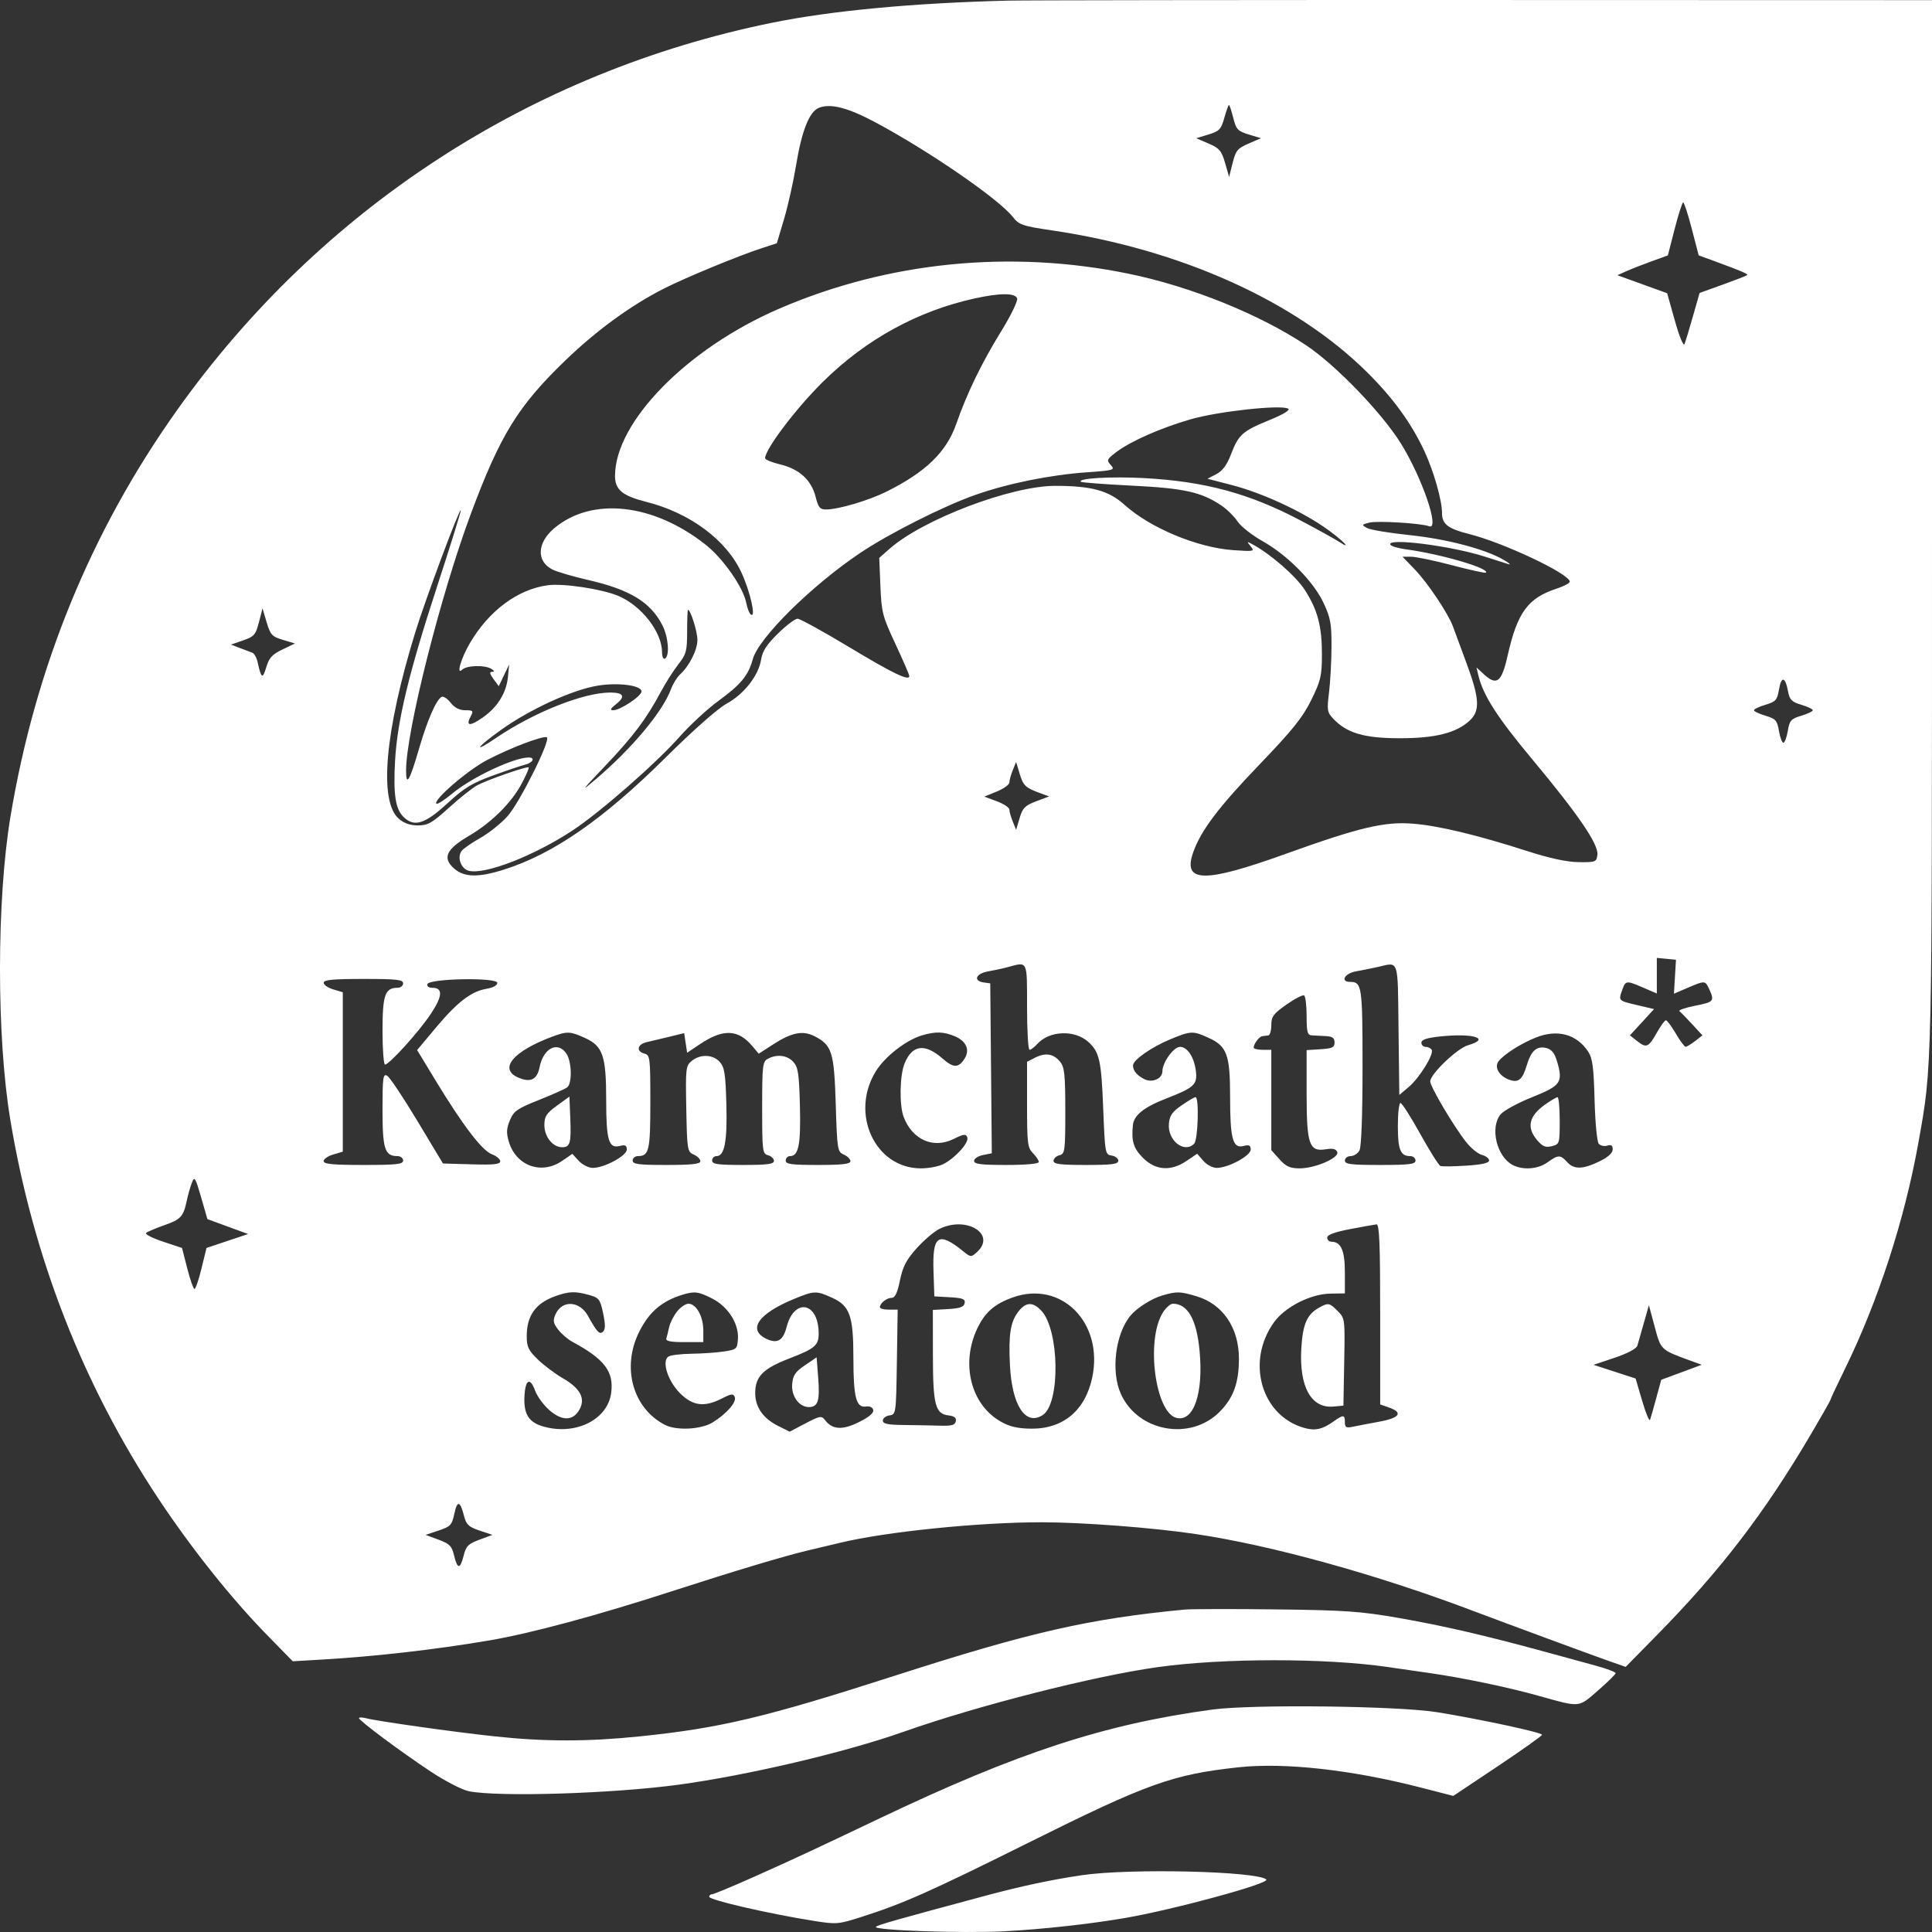 <svg width="109" height="109" viewBox="0 0 109 109" fill="none" xmlns="http://www.w3.org/2000/svg">
<rect x="0" y="0" width="109" height="109" fill="#333333" stroke="none"/>
<path fill-rule="evenodd" clip-rule="evenodd" d="M56.864 0.035C51.543 0.168 46.92 0.601 43.581 1.279C29.928 4.052 18.07 11.773 9.972 23.164C5.137 29.965 1.992 37.644 0.591 46.072C-0.194 50.791 -0.198 58.487 0.582 63.179C1.872 70.942 4.683 78.134 8.935 84.549C10.792 87.351 13.047 90.18 15.083 92.261L16.517 93.727L18.177 93.629C21.212 93.45 24.521 93.072 27.559 92.558C29.958 92.152 33.691 91.145 38.102 89.713C41.385 88.648 44.284 87.779 45.574 87.474C46.213 87.323 47.035 87.128 47.4 87.04C49.991 86.415 55.238 85.882 58.774 85.884C61.078 85.885 65.056 86.189 67.461 86.548C71.754 87.187 77.687 88.831 83.098 90.879C84.995 91.596 89.81 93.375 90.728 93.696L91.717 94.043L93.477 92.253C97.076 88.592 99.531 85.392 102.165 80.924C102.774 79.892 103.272 79.014 103.272 78.972C103.272 78.931 103.637 78.152 104.083 77.242C105.963 73.404 107.454 68.817 108.231 64.475C109.016 60.09 109 60.837 109 29.576V0.008L83.762 0.001C69.882 -0.003 57.777 0.012 56.864 0.035ZM46.188 6.089C45.653 6.314 45.23 7.391 44.911 9.336C44.761 10.252 44.456 11.615 44.233 12.364L43.828 13.725L42.957 14.008C41.679 14.424 38.691 15.657 37.488 16.265C35.608 17.216 33.659 18.634 31.9 20.331C29.228 22.908 28.228 24.528 26.575 28.959C24.861 33.549 22.911 41.278 22.91 43.478C22.909 44.403 23.11 44.065 23.638 42.25C24.105 40.644 24.595 39.512 24.906 39.319C25.003 39.259 25.233 39.404 25.419 39.641C25.646 39.93 25.917 40.071 26.248 40.071C26.695 40.071 26.723 40.103 26.555 40.419C26.262 40.967 26.501 40.992 27.224 40.489C28.064 39.905 28.568 39.097 28.657 38.192L28.725 37.489L28.433 38.102L28.14 38.714L27.841 38.31C27.628 38.02 27.604 37.905 27.758 37.903C27.912 37.901 27.903 37.854 27.725 37.739C27.369 37.508 26.337 37.534 26.076 37.781C25.727 38.109 26.004 37.153 26.505 36.294C27.58 34.453 29.217 33.238 30.919 33.017C31.794 32.903 33.961 33.232 34.876 33.616C36.189 34.168 37.342 35.647 37.351 36.791C37.353 37.06 37.425 37.215 37.521 37.156C37.794 36.987 37.709 35.937 37.37 35.275C36.7 33.968 35.535 33.26 33.164 32.718C32.318 32.524 31.417 32.259 31.161 32.128C30.251 31.664 30.298 30.622 31.267 29.805C33.389 28.013 36.865 28.394 39.826 30.743C40.804 31.518 41.941 33.152 42.102 34.013C42.16 34.323 42.282 34.624 42.373 34.68C42.659 34.857 42.328 33.393 41.841 32.325C40.995 30.472 38.935 28.937 36.454 28.312C35.116 27.974 34.698 27.628 34.698 26.854C34.698 23.804 38.766 19.657 43.957 17.416C50.094 14.766 57.005 14.074 63.672 15.442C67.171 16.16 71.069 17.732 73.696 19.484C75.357 20.592 77.956 23.284 79.03 25.009C80.236 26.946 81.255 29.932 80.629 29.691C80.186 29.52 77.716 29.37 77.258 29.485C76.819 29.596 76.811 29.613 77.123 29.788C77.304 29.891 78.376 30.07 79.503 30.187C81.612 30.405 83.801 30.98 84.841 31.589C85.161 31.776 85.273 31.882 85.091 31.824C84.908 31.767 84.31 31.577 83.762 31.401C81.836 30.786 78.194 30.328 78.443 30.733C78.496 30.819 78.893 30.936 79.325 30.993C81.26 31.249 84.076 32.072 83.829 32.31C83.793 32.346 82.94 32.158 81.936 31.893C80.931 31.628 79.888 31.411 79.618 31.41L79.127 31.409L79.81 32.117C80.552 32.887 81.696 34.595 81.975 35.35C82.071 35.61 82.419 36.553 82.749 37.446C83.476 39.417 83.512 40.1 82.917 40.654C82.162 41.355 80.974 41.654 78.947 41.65C76.96 41.647 75.987 41.36 75.221 40.55C74.877 40.187 74.858 40.066 74.981 39.072C75.054 38.476 75.118 37.314 75.121 36.489C75.127 35.198 75.066 34.856 74.677 34.025C74.11 32.809 72.649 31.329 71.227 30.528C70.633 30.194 69.998 29.692 69.815 29.412C69.632 29.133 69.215 28.725 68.888 28.506C67.767 27.758 66.812 27.547 63.859 27.399C62.319 27.322 61.023 27.224 60.98 27.181C60.784 26.984 62.678 26.874 64.536 26.973C67.977 27.158 70.493 27.839 73.385 29.369C74.344 29.876 75.312 30.412 75.537 30.559C76.415 31.132 75.641 30.375 74.681 29.721C73.271 28.76 71.148 27.795 69.511 27.37L68.123 27.01L68.621 26.752C68.967 26.573 69.215 26.241 69.438 25.662C69.877 24.518 70.084 24.33 71.584 23.715C72.425 23.37 72.813 23.134 72.671 23.055C72.255 22.821 68.697 23.212 67.159 23.66C65.45 24.157 63.767 24.903 62.96 25.52C62.445 25.914 62.424 25.966 62.67 26.238C62.92 26.516 62.847 26.538 61.31 26.647C59.222 26.796 56.853 27.277 55.007 27.929C53.232 28.554 50.154 30.107 48.535 31.193C45.788 33.036 42.802 35.987 42.473 37.186C42.219 38.111 41.804 38.615 40.531 39.544C39.908 39.999 38.92 40.912 38.335 41.574C37.03 43.051 33.872 45.816 32.315 46.845C30.149 48.276 27.37 49.359 26.454 49.129C25.997 49.013 25.765 48.345 26.059 47.99C26.168 47.858 26.646 47.531 27.12 47.262C27.595 46.993 28.272 46.452 28.626 46.059C29.32 45.288 31.111 41.692 30.849 41.594C30.607 41.504 28.781 42.199 27.488 42.875C26.39 43.447 24.422 45.143 24.622 45.343C24.674 45.395 25.076 45.138 25.515 44.772C26.605 43.862 28.989 42.736 29.826 42.736C30.209 42.736 30.07 43.028 29.634 43.138C29.405 43.196 28.581 43.474 27.801 43.757C26.625 44.184 26.186 44.453 25.227 45.337C23.961 46.502 23.356 46.683 22.753 46.077C22.307 45.63 22.184 44.795 22.289 42.921C22.417 40.656 23.065 37.965 24.662 33.08C25.424 30.747 26.025 28.814 25.996 28.786C25.91 28.7 23.981 33.875 23.43 35.669C21.712 41.26 21.364 45.2 22.499 46.193C22.788 46.445 23.142 46.568 23.58 46.568C24.144 46.568 24.38 46.432 25.342 45.558C25.953 45.003 26.678 44.431 26.954 44.288C27.564 43.972 29.751 43.215 29.829 43.293C29.86 43.324 29.692 43.717 29.456 44.167C28.877 45.273 27.744 46.403 26.459 47.157C25.162 47.917 24.941 48.414 25.633 49.012C26.198 49.499 26.992 49.515 28.413 49.067C31.206 48.188 34.039 46.227 37.553 42.74C39.104 41.201 40.499 39.969 40.997 39.697C41.977 39.163 42.797 38.113 42.941 37.21C43.017 36.734 43.258 36.362 43.893 35.74C44.361 35.282 44.857 34.908 44.996 34.907C45.135 34.907 46.432 35.62 47.879 36.491C50.373 37.993 51.302 38.441 51.302 38.142C51.302 38.069 50.95 37.255 50.519 36.333C49.789 34.771 49.732 34.549 49.671 33.066L49.606 31.475L50.195 30.956C52.078 29.297 57.046 27.411 59.531 27.411C61.58 27.411 62.553 27.677 63.447 28.484C64.887 29.783 67.554 30.896 69.565 31.037C70.752 31.12 70.798 31.11 70.561 30.823C70.332 30.544 70.339 30.535 70.649 30.701C71.68 31.252 73.121 32.509 73.623 33.295C74.349 34.434 74.586 35.345 74.581 36.969C74.577 38.137 74.51 38.417 73.977 39.499C73.495 40.478 72.925 41.187 71.067 43.123C68.736 45.55 67.751 46.856 67.317 48.09C66.712 49.809 67.933 49.83 72.51 48.183C76.697 46.676 78.114 46.34 79.727 46.471C81.17 46.587 83.35 47.111 86.165 48.016C87.454 48.43 88.404 48.634 89.076 48.641C90.027 48.65 90.074 48.631 90.122 48.219C90.19 47.63 89.029 45.932 86.431 42.82C84.482 40.485 83.678 39.233 83.411 38.118L83.3 37.656L83.724 38.045C84.445 38.709 84.72 38.491 85.058 36.988C85.605 34.552 86.202 33.737 87.83 33.207C88.241 33.073 88.572 32.895 88.564 32.811C88.526 32.364 84.838 30.621 82.891 30.131C81.678 29.825 81.355 29.573 81.355 28.933C81.355 28.225 80.89 26.594 80.367 25.465C79.632 23.881 78.599 22.458 77.125 20.997C73.071 16.981 66.605 14.07 59.355 12.999C57.678 12.752 57.496 12.689 57.139 12.236C56.342 11.225 52.428 8.53 49.406 6.912C47.835 6.07 46.837 5.815 46.188 6.089ZM69.074 6.649C68.893 7.298 68.796 7.4 68.181 7.588L67.491 7.798L68.188 8.099C68.795 8.36 68.916 8.503 69.116 9.19L69.345 9.98L69.543 9.191C69.719 8.492 69.821 8.368 70.442 8.1L71.143 7.798L70.452 7.587C69.829 7.397 69.742 7.304 69.578 6.649C69.477 6.249 69.369 5.921 69.336 5.921C69.304 5.921 69.186 6.249 69.074 6.649ZM94.482 12.914L94.098 14.409L93.164 14.748C92.65 14.934 92.01 15.186 91.74 15.307L91.25 15.528L92.653 16.035L94.057 16.543L94.496 18.104C94.745 18.986 94.979 19.556 95.036 19.415C95.092 19.277 95.306 18.572 95.512 17.847L95.887 16.529L97.2 16.056C97.921 15.796 98.539 15.556 98.573 15.523C98.637 15.457 98.267 15.299 96.773 14.75L95.837 14.407L95.448 12.913C95.235 12.091 95.016 11.419 94.963 11.419C94.91 11.419 94.693 12.091 94.482 12.914ZM55.014 16.832C51.796 17.534 48.881 19.129 46.454 21.515C44.939 23.003 43.166 25.341 43.166 25.85C43.166 25.932 43.554 26.092 44.028 26.205C45.096 26.459 45.779 27.087 46.016 28.032C46.166 28.631 46.26 28.743 46.607 28.743C47.3 28.743 49.001 28.241 50.01 27.739C52.233 26.632 53.397 25.502 53.952 23.912C54.551 22.195 55.376 20.49 56.467 18.719C57.04 17.79 57.438 16.97 57.384 16.83C57.267 16.524 56.422 16.525 55.014 16.832ZM14.608 35.107C14.426 35.813 14.338 35.914 13.718 36.129L13.03 36.367L13.528 36.558C13.802 36.663 14.118 36.781 14.229 36.821C14.341 36.86 14.477 37.101 14.534 37.357C14.736 38.284 14.818 38.334 15.018 37.656C15.178 37.115 15.35 36.924 15.927 36.647L16.64 36.304L15.959 36.1C15.347 35.916 15.255 35.816 15.044 35.109L14.811 34.324L14.608 35.107ZM38.766 35.628C38.766 36.732 38.719 36.909 38.268 37.483C37.994 37.832 37.546 38.538 37.271 39.053C36.466 40.562 35.719 41.554 34.124 43.231C32.779 44.645 32.728 44.718 33.641 43.939C35.659 42.217 37.373 40.165 37.846 38.905C37.966 38.584 38.198 38.202 38.361 38.056C38.883 37.587 39.346 36.672 39.347 36.109C39.347 35.639 38.963 34.407 38.816 34.407C38.789 34.407 38.766 34.957 38.766 35.628ZM100.367 38.902C100.266 39.497 100.186 39.587 99.605 39.762C99.247 39.869 98.955 40.008 98.955 40.071C98.955 40.134 99.247 40.273 99.605 40.38C100.186 40.555 100.266 40.646 100.366 41.24C100.428 41.605 100.54 41.903 100.615 41.903C100.69 41.903 100.802 41.605 100.864 41.24C100.964 40.646 101.044 40.555 101.625 40.38C101.983 40.273 102.275 40.134 102.275 40.071C102.275 40.008 101.985 39.87 101.63 39.763C101.079 39.598 100.968 39.484 100.876 38.993C100.722 38.169 100.497 38.129 100.367 38.902ZM33.702 38.687C32.279 38.926 29.916 40.006 28.297 41.158C26.873 42.172 26.627 42.555 27.997 41.626C30.115 40.189 32.927 39.072 34.422 39.072C35.19 39.072 35.305 39.295 34.761 39.724C34.436 39.981 34.393 40.071 34.596 40.071C34.995 40.071 36.193 39.273 36.193 39.008C36.193 38.663 34.863 38.492 33.702 38.687ZM57.138 43.455C57.033 43.713 56.947 44.023 56.947 44.145C56.947 44.267 56.63 44.496 56.242 44.655L55.536 44.944L56.242 45.207C56.63 45.352 56.947 45.563 56.947 45.675C56.947 45.788 57.033 46.091 57.138 46.349L57.328 46.818L57.526 46.151C57.695 45.582 57.831 45.445 58.456 45.209L59.189 44.933L58.691 44.751C57.856 44.446 57.726 44.323 57.523 43.642L57.328 42.986L57.138 43.455ZM93.475 55.047V56.051L92.715 55.724C91.735 55.303 91.713 55.306 91.509 55.893C91.309 56.468 91.295 56.455 92.443 56.725L93.319 56.931L92.639 57.672L91.958 58.413L92.383 58.748C92.89 59.148 93.013 59.09 93.498 58.224C93.702 57.86 93.923 57.562 93.988 57.562C94.054 57.562 94.305 57.9 94.546 58.312C94.787 58.724 95.037 59.06 95.101 59.058C95.166 59.056 95.406 58.91 95.634 58.734L96.049 58.414L95.468 57.783C95.148 57.437 94.825 57.106 94.75 57.049C94.675 56.991 95.067 56.855 95.621 56.745C96.694 56.533 96.738 56.483 96.437 55.821C96.206 55.311 96.195 55.31 95.217 55.73L94.441 56.064L94.498 55.106L94.555 54.147L94.015 54.095L93.475 54.043V55.047ZM56.864 54.562C56.59 54.637 56.086 54.746 55.743 54.805C55.055 54.923 54.888 55.34 55.494 55.427L55.868 55.48L55.912 60.273L55.956 65.066L55.455 65.166C55.18 65.222 54.955 65.37 54.955 65.496C54.955 65.676 55.342 65.725 56.781 65.725C57.888 65.725 58.608 65.659 58.608 65.558C58.608 65.467 58.458 65.242 58.276 65.059C57.974 64.756 57.944 64.503 57.944 62.314V59.903L58.4 59.671C58.984 59.374 59.445 59.45 59.811 59.904C60.058 60.211 60.102 60.627 60.102 62.677C60.102 64.95 60.083 65.095 59.77 65.177C59.587 65.225 59.438 65.368 59.438 65.495C59.438 65.677 59.82 65.725 61.264 65.725C62.737 65.725 63.091 65.679 63.091 65.487C63.091 65.356 62.922 65.224 62.717 65.195C62.353 65.143 62.341 65.075 62.242 62.56C62.134 59.823 62.031 59.357 61.406 58.788C60.636 58.085 59.205 58.141 58.519 58.901C58.357 59.081 58.161 59.228 58.084 59.228C58.007 59.228 57.944 58.141 57.944 56.813C57.944 54.149 57.995 54.256 56.864 54.562ZM77.702 54.562C77.382 54.634 76.841 54.742 76.498 54.802C75.86 54.915 75.598 55.397 76.174 55.397C76.837 55.397 76.872 55.633 76.872 60.189C76.872 62.898 76.806 64.704 76.7 64.903C76.605 65.08 76.381 65.225 76.202 65.225C76.022 65.225 75.876 65.338 75.876 65.475C75.876 65.683 76.208 65.725 77.868 65.725C79.528 65.725 79.86 65.683 79.86 65.475C79.86 65.338 79.726 65.225 79.561 65.225C79.011 65.225 78.864 64.867 78.864 63.526C78.864 62.811 78.931 62.227 79.012 62.227C79.093 62.227 79.595 63.012 80.127 63.972C80.659 64.932 81.172 65.746 81.266 65.782C81.361 65.818 82.017 65.81 82.725 65.764C83.605 65.707 84.011 65.615 84.011 65.471C84.011 65.356 83.831 65.216 83.611 65.16C83.39 65.105 82.988 64.778 82.718 64.434C81.999 63.521 80.691 61.31 80.691 61.009C80.691 60.601 82.209 59.148 82.82 58.971C84.138 58.59 83.124 58.275 81.23 58.477C80.496 58.556 80.192 58.658 80.192 58.825C80.192 58.955 80.3 59.062 80.432 59.062C80.563 59.062 80.716 59.136 80.772 59.226C80.919 59.464 80.086 60.814 79.473 61.332L78.947 61.776L78.903 58.087C78.853 53.988 78.952 54.28 77.702 54.562ZM18.261 55.446C18.261 55.564 18.503 55.733 18.8 55.82L19.34 55.98V60.477V64.975L18.8 65.135C18.503 65.222 18.261 65.391 18.261 65.51C18.261 65.675 18.779 65.725 20.502 65.725C22.384 65.725 22.744 65.685 22.744 65.475C22.744 65.338 22.599 65.225 22.423 65.225C21.709 65.225 21.581 64.829 21.581 62.623C21.581 60.78 21.611 60.561 21.843 60.691C21.987 60.772 22.754 61.919 23.547 63.24L24.991 65.642L26.607 65.689C27.857 65.726 28.223 65.687 28.223 65.517C28.223 65.397 28.007 65.216 27.743 65.117C27.193 64.908 26.095 63.466 24.565 60.944L23.533 59.242L24.591 57.979C25.807 56.529 26.595 55.924 27.453 55.785C27.813 55.726 28.057 55.592 28.057 55.453C28.057 55.134 24.219 55.201 24.113 55.522C24.073 55.644 24.188 55.73 24.395 55.73C24.999 55.73 24.972 56.194 24.312 57.193C23.652 58.191 21.963 60.061 21.722 60.061C21.645 60.061 21.581 59.204 21.581 58.157C21.581 56.137 21.722 55.73 22.423 55.73C22.599 55.73 22.744 55.617 22.744 55.48C22.744 55.27 22.384 55.23 20.502 55.23C18.779 55.23 18.261 55.28 18.261 55.446ZM72.58 56.676C71.839 57.196 71.725 57.351 71.725 57.836C71.725 58.144 71.65 58.404 71.558 58.416C71.467 58.428 71.315 58.446 71.221 58.458C71.042 58.479 70.735 58.884 70.731 59.103C70.73 59.172 70.953 59.228 71.227 59.228H71.725V62.057V64.887L72.181 65.399C72.544 65.806 72.774 65.913 73.302 65.917C74.18 65.925 75.572 65.326 75.445 64.995C75.379 64.821 75.194 64.776 74.805 64.84C73.862 64.993 73.717 64.574 73.717 61.699V59.246L74.506 59.196C75.167 59.153 75.294 59.091 75.294 58.812C75.294 58.558 75.176 58.473 74.796 58.455C74.522 58.443 74.167 58.424 74.008 58.414C73.763 58.398 73.717 58.226 73.717 57.322C73.717 56.732 73.654 56.21 73.576 56.162C73.499 56.114 73.05 56.345 72.58 56.676ZM31.196 58.472C28.941 59.305 28.101 60.316 29.258 60.803C29.939 61.091 30.304 60.906 30.444 60.203C30.657 59.136 31.457 58.726 31.949 59.432C32.259 59.875 32.292 61.121 32 61.347C31.886 61.434 31.167 61.756 30.403 62.06C29.177 62.548 28.985 62.682 28.768 63.203C28.573 63.673 28.56 63.92 28.708 64.414C29.116 65.779 30.55 66.296 31.714 65.495L32.29 65.099L32.656 65.495C32.857 65.713 33.21 65.891 33.441 65.891C34.093 65.891 35.362 65.207 35.362 64.856C35.362 64.618 35.275 64.574 34.961 64.654C34.342 64.809 34.2 64.327 34.2 62.066C34.2 59.566 34.014 59.021 33.003 58.56C32.176 58.184 32.001 58.175 31.196 58.472ZM37.77 58.49C37.313 58.601 36.734 58.739 36.483 58.797C35.952 58.918 35.875 59.316 36.359 59.443C36.673 59.526 36.691 59.67 36.691 62.178C36.691 64.914 36.619 65.225 35.993 65.225C35.829 65.225 35.694 65.338 35.694 65.475C35.694 65.683 36.017 65.725 37.604 65.725C39.031 65.725 39.513 65.672 39.513 65.514C39.513 65.399 39.345 65.23 39.14 65.14C38.78 64.982 38.764 64.883 38.719 62.56C38.674 60.262 38.689 60.13 39.028 59.853C39.51 59.459 40.223 59.485 40.608 59.912C40.875 60.208 40.933 60.579 40.98 62.286C41.038 64.381 40.88 65.225 40.431 65.225C40.291 65.225 40.178 65.338 40.178 65.475C40.178 65.681 40.482 65.725 41.921 65.725C43.294 65.725 43.664 65.676 43.664 65.495C43.664 65.368 43.515 65.225 43.332 65.177C43.018 65.095 43 64.95 43 62.498C43 60.106 43.025 59.893 43.321 59.734C43.831 59.46 44.417 59.532 44.759 59.911C45.029 60.209 45.084 60.579 45.13 62.397C45.185 64.573 45.057 65.225 44.572 65.225C44.438 65.225 44.328 65.338 44.328 65.475C44.328 65.682 44.642 65.725 46.155 65.725C47.515 65.725 47.981 65.671 47.981 65.514C47.981 65.399 47.813 65.23 47.608 65.14C47.248 64.981 47.231 64.876 47.151 62.302C47.059 59.351 46.943 58.973 45.964 58.466C45.301 58.122 44.675 58.244 43.62 58.923L42.806 59.448L42.446 59.02C41.647 58.07 40.803 58.034 39.513 58.895L38.766 59.394L38.683 58.841L38.6 58.288L37.77 58.49ZM52.027 58.41C51.127 58.672 49.922 59.609 49.407 60.449C47.946 62.83 49.363 65.897 51.933 65.917C52.383 65.92 52.967 65.81 53.231 65.672C53.92 65.311 54.683 64.456 54.572 64.168C54.493 63.961 54.376 63.975 53.802 64.259C52.654 64.829 51.468 64.303 50.98 63.007C50.729 62.34 50.762 60.651 51.039 59.986C51.479 58.93 52.19 58.85 53.205 59.744C53.795 60.264 54.089 60.257 54.427 59.714C54.731 59.225 54.511 58.734 53.865 58.463C53.238 58.201 52.791 58.188 52.027 58.41ZM66.034 58.632C64.966 59.073 63.919 59.806 63.923 60.111C63.927 60.409 64.126 60.654 64.543 60.875C64.997 61.115 65.581 60.865 65.582 60.43C65.583 59.94 66.218 59.062 66.571 59.062C66.991 59.062 67.373 59.642 67.47 60.425C67.564 61.188 67.371 61.366 65.796 61.977C64.543 62.462 63.974 62.916 63.916 63.476C63.824 64.385 63.947 64.785 64.485 65.325C65.196 66.038 66.064 66.097 66.953 65.491L67.541 65.091L67.888 65.491C68.081 65.713 68.419 65.891 68.647 65.891C69.295 65.891 70.562 65.206 70.562 64.856C70.562 64.616 70.476 64.574 70.15 64.656C69.55 64.807 69.4 64.251 69.4 61.874C69.4 59.504 69.225 59.026 68.185 58.552C67.303 58.15 67.191 58.154 66.034 58.632ZM86.641 58.54C85.806 58.876 84.881 59.462 84.557 59.86C84.289 60.19 84.559 60.691 85.121 60.906C85.662 61.112 85.891 60.927 86.144 60.083C86.385 59.274 86.708 58.994 87.241 59.128C87.535 59.202 87.705 59.41 87.84 59.862C88.199 61.065 88.075 61.246 86.44 61.901C85.629 62.225 84.826 62.665 84.655 62.877C84.054 63.621 84.439 65.241 85.329 65.719C85.905 66.028 86.756 65.97 87.295 65.585C87.915 65.141 88.033 65.139 88.411 65.558C88.799 65.989 89.301 65.979 90.233 65.525C90.726 65.285 90.985 65.052 90.985 64.847C90.985 64.62 90.902 64.563 90.676 64.635C90.507 64.689 90.29 64.637 90.194 64.521C90.099 64.404 89.995 63.293 89.963 62.052C89.917 60.246 89.847 59.706 89.613 59.348C88.956 58.342 87.867 58.047 86.641 58.54ZM31.419 62.381C30.821 62.816 30.713 62.984 30.713 63.477C30.713 64.136 31.186 64.725 31.715 64.725C32.167 64.725 32.232 64.491 32.174 63.073L32.125 61.868L31.419 62.381ZM66.66 62.364C66.131 62.73 65.986 62.941 65.947 63.401C65.867 64.347 66.811 65.091 67.374 64.525C67.591 64.308 67.66 61.89 67.449 61.899C67.38 61.902 67.026 62.111 66.66 62.364ZM87.167 62.32C86.255 62.967 86.112 63.612 86.723 64.325C87.032 64.686 87.198 64.754 87.553 64.664C87.987 64.555 87.996 64.525 87.996 63.223C87.996 62.492 87.94 61.897 87.872 61.902C87.803 61.906 87.486 62.094 87.167 62.32ZM10.826 66.724C10.738 66.954 10.609 67.403 10.541 67.724C10.346 68.644 10.21 68.794 9.267 69.125C8.78 69.296 8.319 69.493 8.242 69.561C8.165 69.63 8.59 69.849 9.186 70.047L10.269 70.409L10.566 71.565C10.729 72.201 10.912 72.721 10.974 72.721C11.035 72.721 11.212 72.201 11.368 71.564L11.651 70.406L12.824 70.014L13.997 69.622L12.849 69.201L11.702 68.781L11.345 67.545C11.021 66.423 10.973 66.347 10.826 66.724ZM52.998 69.334C52.698 69.482 52.121 69.974 51.715 70.427C51.133 71.077 50.934 71.458 50.774 72.236C50.629 72.943 50.496 73.221 50.306 73.221C50.026 73.221 49.642 73.529 49.642 73.754C49.642 73.828 49.867 73.888 50.144 73.888H50.645L50.6 76.844C50.555 79.768 50.551 79.802 50.181 79.855C49.976 79.884 49.808 80.015 49.808 80.146C49.808 80.33 50.084 80.387 51.011 80.396C51.674 80.403 52.588 80.42 53.044 80.434C53.696 80.454 53.884 80.401 53.925 80.184C53.963 79.99 53.842 79.893 53.516 79.855C52.765 79.768 52.635 79.268 52.633 76.437L52.63 73.905L53.501 73.855C54.161 73.816 54.383 73.736 54.424 73.522C54.468 73.29 54.32 73.23 53.595 73.189L52.713 73.138L52.666 71.706C52.599 69.693 52.939 69.463 54.328 70.583C54.768 70.938 54.79 70.939 55.117 70.643C56.232 69.63 54.528 68.577 52.998 69.334ZM76.166 69.345C75.293 69.512 74.879 69.666 74.879 69.823C74.879 69.951 74.986 70.056 75.117 70.056C75.656 70.056 75.876 70.554 75.875 71.775V72.971L75.066 72.983C73.945 72.999 72.506 73.728 71.878 74.598C70.285 76.804 71.15 79.86 73.564 80.555C74.194 80.736 74.594 80.65 75.237 80.196C75.797 79.8 75.876 79.805 75.876 80.237C75.876 80.534 75.948 80.575 76.332 80.493C76.583 80.44 77.256 80.311 77.826 80.207C78.97 79.998 79.176 79.693 78.366 79.41L77.868 79.236V74.146C77.868 70.174 77.822 69.061 77.66 69.077C77.546 69.089 76.874 69.209 76.166 69.345ZM31.334 73.126C30.212 73.528 29.717 74.223 29.717 75.398C29.717 75.982 29.816 76.188 30.341 76.697C30.684 77.03 31.32 77.507 31.754 77.758C32.739 78.326 33.043 78.897 32.693 79.525C32.33 80.176 31.707 80.185 30.985 79.549C30.66 79.263 30.301 78.77 30.188 78.455C29.913 77.694 29.644 77.819 29.591 78.731C29.529 79.793 29.827 80.262 30.717 80.499C32.511 80.978 34.282 80.081 34.481 78.591C34.643 77.386 34.116 76.689 32.296 75.703C32.025 75.556 31.657 75.24 31.479 75C31.206 74.634 31.185 74.495 31.347 74.138C31.713 73.333 32.704 73.388 33.173 74.239C33.685 75.166 33.831 75.318 34.027 75.124C34.159 74.994 34.158 74.708 34.026 74.087C33.856 73.296 33.795 73.217 33.233 73.06C32.446 72.841 32.098 72.853 31.334 73.126ZM38.516 73.044C37.339 73.403 36.625 74.013 36.061 75.141C35.06 77.144 35.698 79.45 37.513 80.388C38.16 80.723 39.56 80.652 40.205 80.252C40.995 79.762 41.564 79.111 41.454 78.823C41.374 78.614 41.268 78.624 40.733 78.898C39.736 79.408 39.081 79.324 38.356 78.594C37.668 77.899 37.321 76.783 37.716 76.531C37.837 76.454 38.422 76.385 39.015 76.376C39.609 76.368 40.431 76.311 40.842 76.249C41.552 76.142 41.591 76.108 41.632 75.553C41.696 74.689 41.081 73.718 40.183 73.263C39.402 72.867 39.187 72.839 38.516 73.044ZM44.782 73.291C42.781 74.116 42.16 75.017 43.236 75.533C43.85 75.828 44.182 75.636 44.377 74.873C44.793 73.249 46.123 73.432 46.186 75.122C46.215 75.893 46.029 76.064 44.543 76.638C43.074 77.205 42.632 77.638 42.608 78.535C42.587 79.36 43.032 80.016 43.911 80.454L44.552 80.773L45.443 80.305C46.245 79.883 46.353 79.864 46.534 80.104C46.954 80.66 47.51 80.7 48.443 80.241C49.011 79.962 49.302 79.721 49.269 79.556C49.238 79.398 49.077 79.321 48.849 79.354C48.302 79.431 48.147 78.828 48.147 76.62C48.147 74.234 47.95 73.675 46.95 73.219C46.048 72.809 45.941 72.813 44.782 73.291ZM57.149 73.195C56.107 73.566 55.57 74.034 55.134 74.956C54.191 76.947 54.778 79.255 56.47 80.209C56.967 80.49 57.426 80.596 58.175 80.603C59.986 80.62 61.235 79.57 61.624 77.706C62.267 74.629 59.882 72.225 57.149 73.195ZM65.587 73.084C64.985 73.257 64.155 73.779 63.789 74.215C62.926 75.241 62.662 77.372 63.239 78.647C64.203 80.777 67.156 81.313 68.804 79.657C69.589 78.868 69.898 78.02 69.898 76.653C69.898 74.912 68.99 73.575 67.507 73.133C66.576 72.856 66.394 72.851 65.587 73.084ZM38.194 73.998C38.002 74.242 37.804 74.635 37.752 74.872C37.701 75.11 37.63 75.397 37.595 75.512C37.549 75.663 37.823 75.72 38.605 75.72H39.679V75.048C39.679 74.271 39.278 73.554 38.842 73.554C38.677 73.554 38.385 73.754 38.194 73.998ZM57.462 73.988C57.007 74.567 56.893 75.284 56.979 77.019C57.093 79.303 57.862 80.47 58.834 79.832C59.829 79.177 59.772 75.037 58.752 73.947C58.275 73.438 57.883 73.45 57.462 73.988ZM65.591 74.078C64.643 75.642 65.178 79.693 66.372 79.994C67.342 80.238 67.902 78.622 67.679 76.221C67.515 74.444 67.011 73.554 66.171 73.554C66.026 73.554 65.766 73.79 65.591 74.078ZM74.421 73.775C73.736 74.157 73.497 74.707 73.417 76.084C73.293 78.248 73.978 79.476 75.241 79.355L75.793 79.302L75.838 76.841C75.884 74.416 75.879 74.375 75.472 73.968C75.005 73.498 74.939 73.486 74.421 73.775ZM92.744 74.637C92.588 75.187 92.424 75.763 92.379 75.917C92.329 76.089 91.837 76.352 91.102 76.6L89.906 77.002L91.092 77.387L92.278 77.773L92.649 79.037C92.854 79.732 93.053 80.213 93.092 80.106C93.131 79.999 93.289 79.446 93.443 78.877L93.725 77.844L94.866 77.422L96.008 76.999L95.365 76.764C93.684 76.149 93.709 76.172 93.356 74.858L93.028 73.638L92.744 74.637ZM45.408 77.03C44.865 77.4 44.734 77.594 44.693 78.091C44.636 78.768 45.086 79.385 45.636 79.385C46.146 79.385 46.261 79.034 46.164 77.773L46.072 76.578L45.408 77.03ZM25.633 85.402C25.497 86.041 25.417 86.127 24.748 86.35L24.013 86.595L24.742 86.866C25.37 87.098 25.492 87.223 25.619 87.758C25.804 88.546 25.965 88.546 26.16 87.76C26.291 87.228 26.419 87.1 27.049 86.867L27.784 86.595L27.056 86.352C26.444 86.147 26.305 86.018 26.183 85.537C25.963 84.668 25.798 84.627 25.633 85.402ZM66.826 90.81C61.414 91.33 58.115 92.083 50.472 94.544C43.176 96.892 40.648 97.494 36.109 97.962C33.163 98.266 30.73 98.266 27.891 97.961C25.604 97.716 21.344 97.115 20.642 96.938C20.428 96.884 20.253 96.882 20.253 96.934C20.253 97.074 22.621 98.838 24.304 99.951C25.134 100.5 26.079 100.986 26.462 101.06C28.166 101.392 34.565 101.192 38.268 100.692C42.15 100.168 47.7 98.863 50.97 97.707C55.163 96.225 61.732 94.554 65.332 94.054C69.02 93.541 74.761 93.539 78.283 94.048C78.922 94.141 80.006 94.297 80.691 94.396C82.541 94.662 85.063 95.188 86.751 95.66C89.194 96.343 89.027 96.357 90.152 95.379C90.702 94.901 91.151 94.459 91.151 94.396C91.151 94.332 90.647 94.143 90.03 93.974C89.414 93.806 88.125 93.453 87.166 93.191C83.839 92.28 81.425 91.721 78.947 91.288C76.76 90.906 75.91 90.846 71.974 90.799C69.508 90.77 67.192 90.775 66.826 90.81ZM68.404 96.45C62.321 97.272 57.438 98.868 49.642 102.582C45.884 104.373 44.662 104.941 42.538 105.888C41.326 106.429 40.261 106.871 40.172 106.871C40.084 106.871 40.011 106.935 40.011 107.012C40.011 107.195 43.333 107.961 45.908 108.372C47.181 108.575 47.298 108.566 48.565 108.162C50.946 107.405 52.469 106.728 58.026 103.961C64.734 100.62 66.153 100.111 69.869 99.708C72.468 99.426 76.237 99.844 80.143 100.847L81.993 101.322L84.497 99.651C85.873 98.732 87 97.931 87 97.871C87 97.744 83.534 96.999 81.106 96.603C78.896 96.243 70.67 96.144 68.404 96.45ZM61.055 105.793C59.369 106.039 57.614 106.412 55.619 106.948C50.514 108.32 49.544 108.595 49.422 108.705C49.2 108.904 54.285 109.083 56.667 108.959C58.758 108.851 61.456 108.555 63.423 108.219C66.209 107.742 71.685 106.252 71.442 106.036C70.912 105.567 63.749 105.399 61.055 105.793Z" fill="white"/>
</svg>
